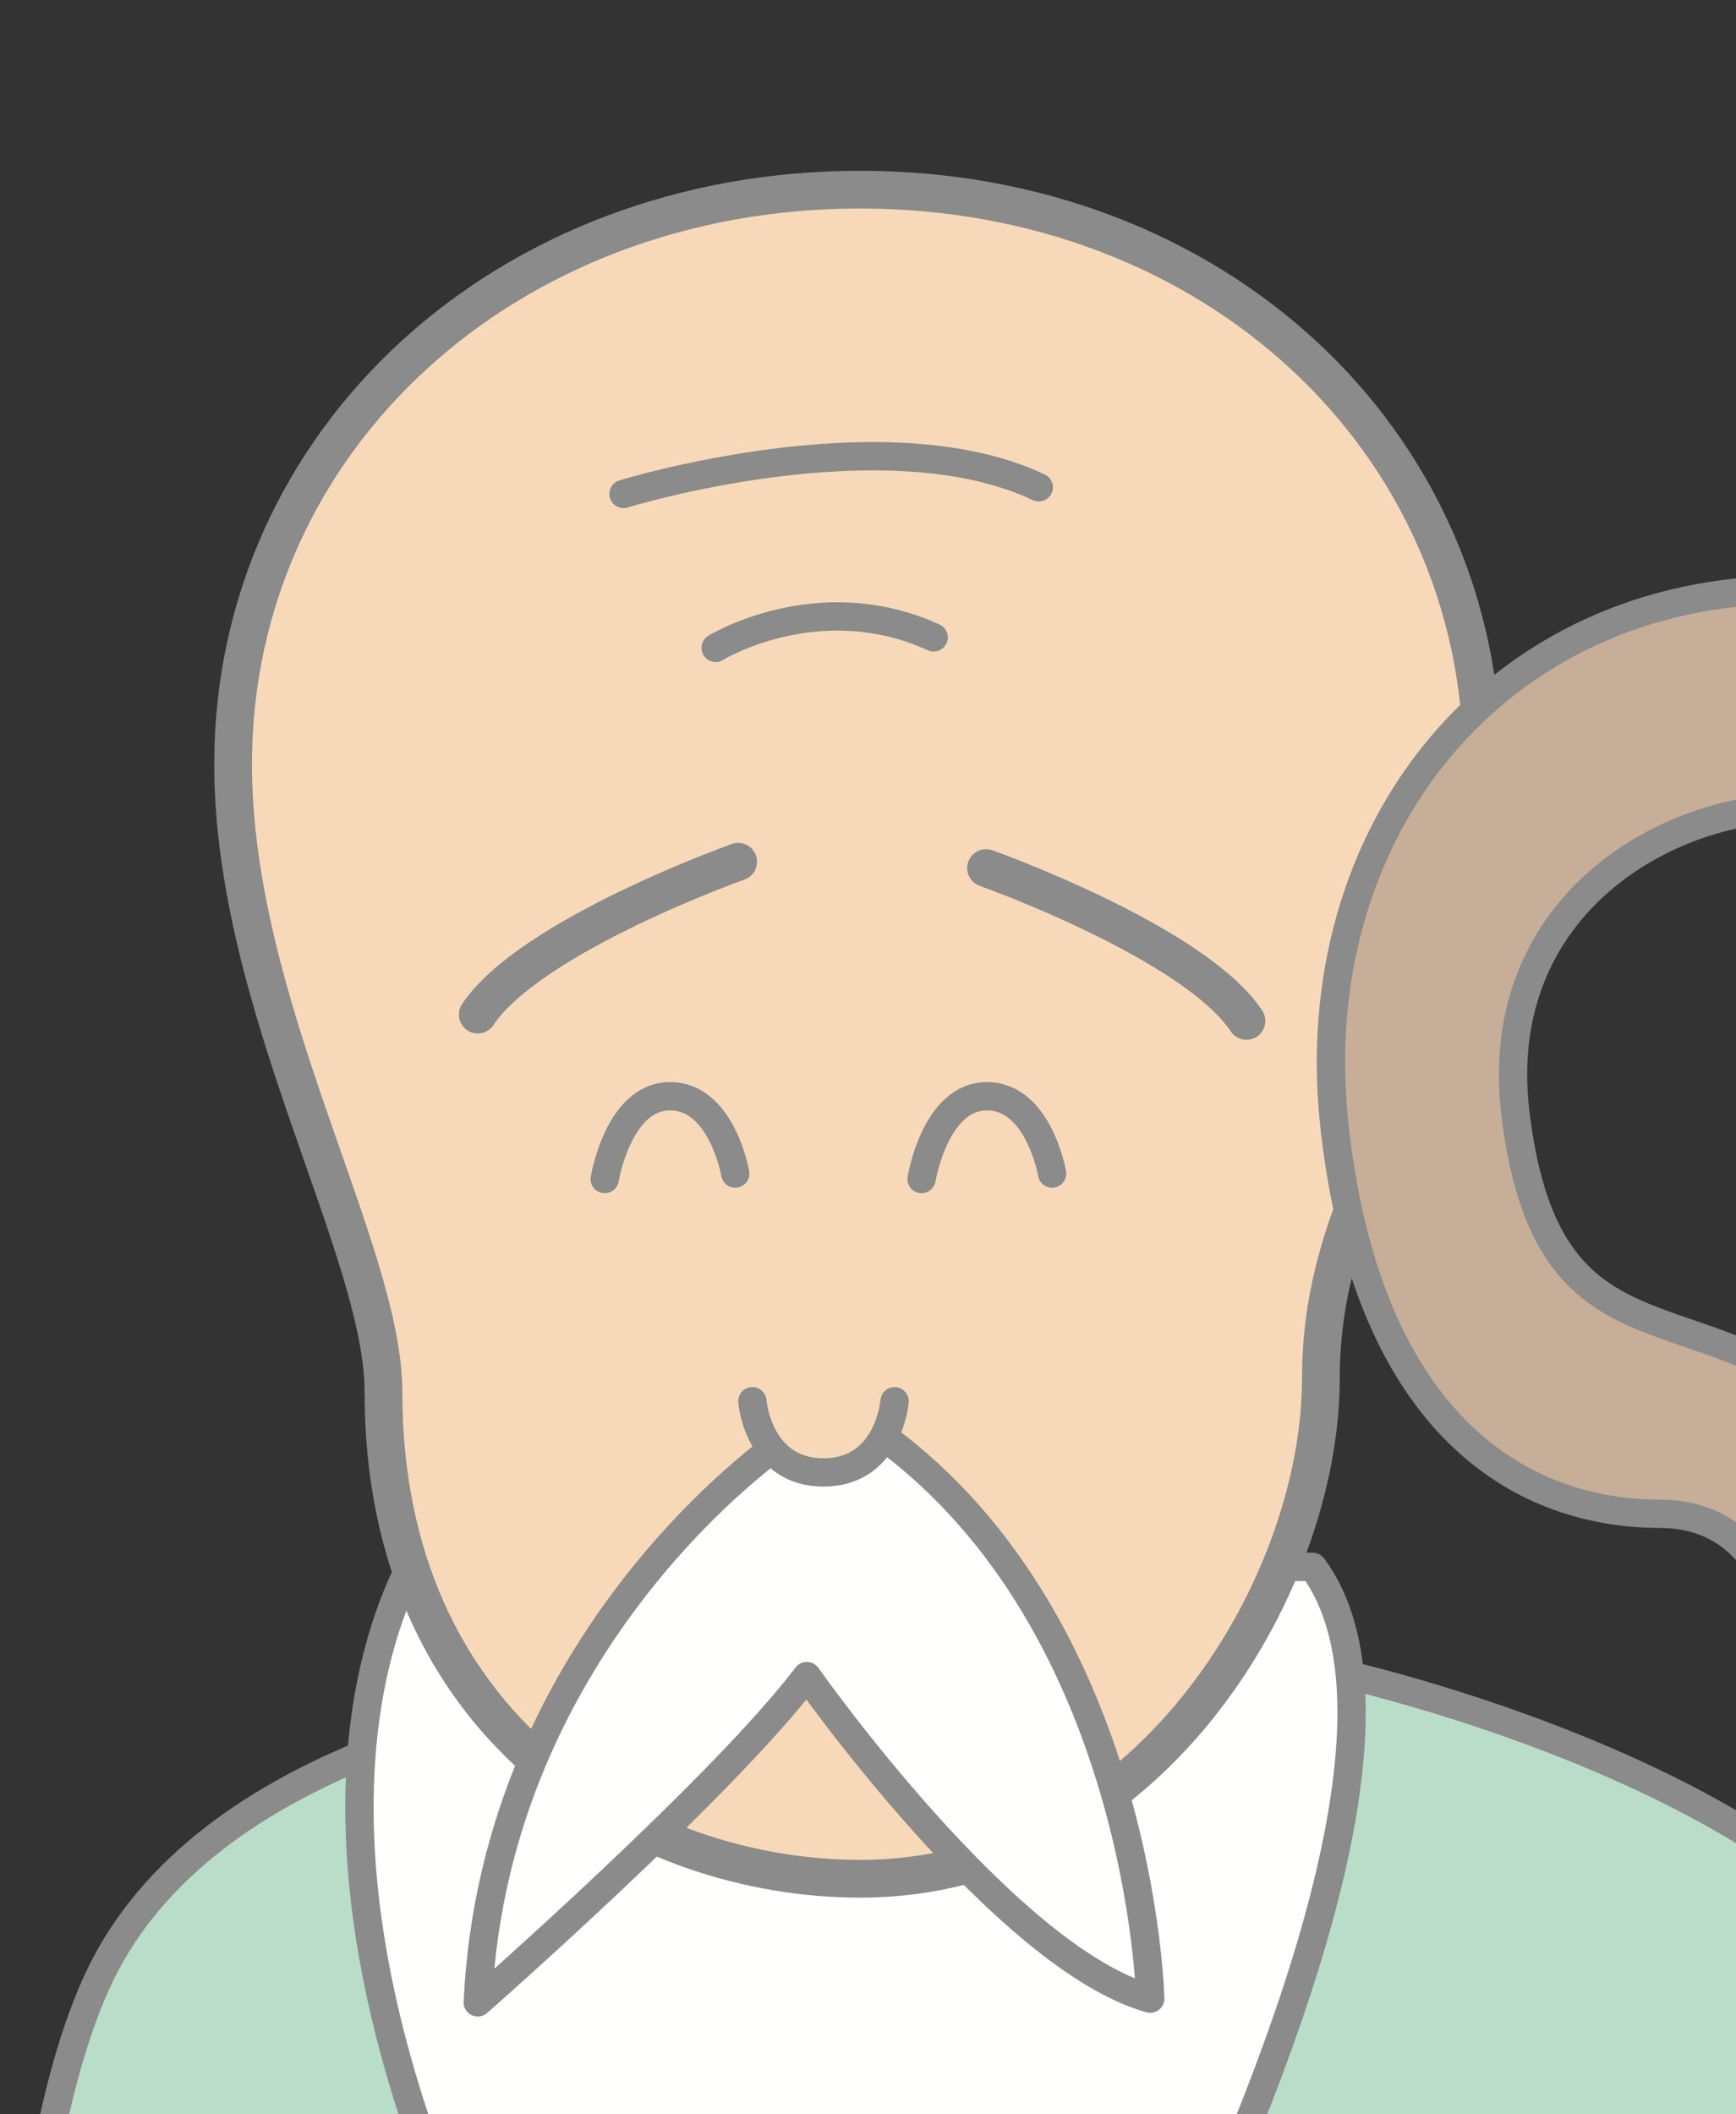 <?xml version="1.0" encoding="UTF-8"?>
<svg width="184px" height="224px" viewBox="0 0 184 224" version="1.1" xmlns="http://www.w3.org/2000/svg" xmlns:xlink="http://www.w3.org/1999/xlink">
    <rect x="0" y="0" width="184" height="224" fill="#333333" stroke="none"/>
    <title>Fukurokuju44mm</title>
    <g id="Fukurokuju44mm" stroke="none" stroke-width="1" fill="none" fill-rule="evenodd">
        <g id="Fukurokuju" transform="translate(0, 20)">
            <path d="M141.063,157.04 C141.063,157.04 196.099,168.752 206.711,197.063 C217.322,225.374 243.107,297.133 209.238,306.77 C175.367,316.405 173.496,286.875 173.496,286.875 L180.941,395.241 L10.145,395.241 C10.145,395.241 -10.572,236.526 10.145,190.253 C30.864,143.979 141.063,157.04 141.063,157.04" id="Fill-126" fill="#B9DDC9"></path>
            <path d="M141.063,157.04 C141.063,157.04 196.099,168.752 206.711,197.063 C217.322,225.374 243.107,297.133 209.238,306.77 C175.367,316.405 173.496,286.875 173.496,286.875 L180.941,395.241 L10.145,395.241 C10.145,395.241 -10.572,236.526 10.145,190.253 C30.864,143.979 141.063,157.04 141.063,157.04 Z" id="Stroke-128" stroke="#8A8B8A" stroke-width="3" stroke-linecap="round" stroke-linejoin="round"></path>
            <path d="M43.457,145.998 C33.126,166.767 32.429,211.575 90.903,284.071 C90.903,284.071 160.636,174.925 139.139,145.998 L43.457,145.998 Z" id="Fill-130" fill="#FFFFFE"></path>
            <path d="M43.457,145.998 C33.126,166.767 32.429,211.575 90.903,284.071 C90.903,284.071 160.636,174.925 139.139,145.998 L43.457,145.998 Z" id="Stroke-132" stroke="#8A8B8A" stroke-width="3" stroke-linecap="round" stroke-linejoin="round"></path>
            <path d="M40.644,127.469 C40.652,112.426 24.707,86.583 24.707,60.963 C24.707,26.634 53.597,0.092 91.15,0.092 C128.675,0.092 157.101,26.634 157.101,60.963 C157.101,92.001 140.002,102.446 140.002,126.042 C140.002,148.301 121.462,179.042 91.193,179.042 C67.741,179.042 40.625,163.202 40.644,127.469" id="Fill-134" fill="#F7D9BA"></path>
            <path d="M40.644,127.469 C40.652,112.426 24.707,86.583 24.707,60.963 C24.707,26.634 53.597,0.092 91.15,0.092 C128.675,0.092 157.101,26.634 157.101,60.963 C157.101,92.001 140.002,102.446 140.002,126.042 C140.002,148.301 121.462,179.042 91.193,179.042 C67.741,179.042 40.625,163.202 40.644,127.469 Z" id="Stroke-136" stroke="#8A8B8A" stroke-width="4" stroke-linecap="round" stroke-linejoin="round"></path>
            <g id="Group-141" transform="translate(75.37, 45.283)">
                <path d="M0.484,3.355 C0.484,3.355 11.342,-3.331 23.592,2.241" id="Fill-138" fill="#F7D9BA"></path>
                <path d="M0.484,3.355 C0.484,3.355 11.342,-3.331 23.592,2.241" id="Stroke-140" stroke="#8A8B8A" stroke-width="3" stroke-linecap="round" stroke-linejoin="round"></path>
            </g>
            <g id="Group-145" transform="translate(65.455, 28.106)">
                <path d="M0.635,4.223 C0.635,4.223 28.218,-4.278 44.643,3.522" id="Fill-142" fill="#F7D9BA"></path>
                <path d="M0.635,4.223 C0.635,4.223 28.218,-4.278 44.643,3.522" id="Stroke-144" stroke="#8A8B8A" stroke-width="3" stroke-linecap="round" stroke-linejoin="round"></path>
            </g>
            <g id="Group-149" transform="translate(97.496, 95.892)">
                <path d="M0.18,9.019 C0.18,9.019 1.612,0.248 7.108,0.248 C12.604,0.248 14.018,8.44 14.018,8.44" id="Fill-146" fill="#F7D9BA"></path>
                <path d="M0.18,9.019 C0.18,9.019 1.612,0.248 7.108,0.248 C12.604,0.248 14.018,8.44 14.018,8.44" id="Stroke-148" stroke="#8A8B8A" stroke-width="3" stroke-linecap="round" stroke-linejoin="round"></path>
            </g>
            <g id="Group-153" transform="translate(63.803, 95.892)">
                <path d="M0.291,9.019 C0.291,9.019 1.722,0.248 7.218,0.248 C12.714,0.248 14.128,8.44 14.128,8.44" id="Fill-150" fill="#F7D9BA"></path>
                <path d="M0.291,9.019 C0.291,9.019 1.722,0.248 7.218,0.248 C12.714,0.248 14.128,8.44 14.128,8.44" id="Stroke-152" stroke="#8A8B8A" stroke-width="3" stroke-linecap="round" stroke-linejoin="round"></path>
            </g>
            <g id="Group-157" transform="translate(104.106, 71.736)">
                <path d="M0.407,0.229 C0.407,0.229 22.438,8.064 28.006,16.421" id="Fill-154" fill="#F7D9BA"></path>
                <path d="M0.407,0.229 C0.407,0.229 22.438,8.064 28.006,16.421" id="Stroke-156" stroke="#8A8B8A" stroke-width="4" stroke-linecap="round" stroke-linejoin="round"></path>
            </g>
            <g id="Group-161" transform="translate(50.583, 71.092)">
                <path d="M27.654,0.206 C27.654,0.206 5.623,8.041 0.054,16.399" id="Fill-158" fill="#F7D9BA"></path>
                <path d="M27.654,0.206 C27.654,0.206 5.623,8.041 0.054,16.399" id="Stroke-160" stroke="#8A8B8A" stroke-width="4" stroke-linecap="round" stroke-linejoin="round"></path>
            </g>
            <path d="M82.675,132.931 C82.675,132.931 52.443,153.561 50.638,192.138 C50.638,192.138 76.539,169.41 85.516,157.567 C85.516,157.567 106.542,187.471 121.915,191.743 C121.915,191.743 121.018,152.317 93.659,132.222 L82.675,132.931 Z" id="Fill-162" fill="#FFFFFE"></path>
            <path d="M82.675,132.931 C82.675,132.931 52.443,153.561 50.638,192.138 C50.638,192.138 76.539,169.41 85.516,157.567 C85.516,157.567 106.542,187.471 121.915,191.743 C121.915,191.743 121.018,152.317 93.659,132.222 L82.675,132.931 Z" id="Stroke-164" stroke="#8A8B8A" stroke-width="3" stroke-linecap="round" stroke-linejoin="round"></path>
            <g id="Group-169" transform="translate(79.319, 127.948)">
                <path d="M0.426,0.504 C0.426,0.504 1.006,8.045 7.963,8.045 C14.92,8.045 15.5,0.504 15.5,0.504" id="Fill-166" fill="#F7D9BA"></path>
                <path d="M0.426,0.504 C0.426,0.504 1.006,8.045 7.963,8.045 C14.92,8.045 15.5,0.504 15.5,0.504" id="Stroke-168" stroke="#8A8B8A" stroke-width="3" stroke-linecap="round" stroke-linejoin="round"></path>
            </g>
            <path d="M203.212,218.844 L203.212,407.387 L189.764,407.387 C189.764,407.387 188.605,185.192 189.764,158.794 C189.805,157.883 189.764,140.404 175.964,140.379 C160.398,140.351 144.858,130.055 141.447,99.371 C137.963,68.011 158.694,42.487 189.764,42.487 C220.835,42.487 235.582,61.34 231.491,71.612 C227.097,82.646 211.938,69.644 195.838,66.115 C181.235,62.914 157.654,73.541 160.622,97.961 C163.59,122.378 176.096,117.866 189.764,125.867 C205.682,135.185 203.274,156.941 203.212,158.06 C202.845,164.635 203.212,188.418 203.212,218.844" id="Fill-170" fill="#C7AE99"></path>
            <path d="M203.212,218.844 L203.212,407.387 L189.764,407.387 C189.764,407.387 188.605,185.192 189.764,158.794 C189.805,157.883 189.764,140.404 175.964,140.379 C160.398,140.351 144.858,130.055 141.447,99.371 C137.963,68.011 158.694,42.487 189.764,42.487 C220.835,42.487 235.582,61.34 231.491,71.612 C227.097,82.646 211.938,69.644 195.838,66.115 C181.235,62.914 157.654,73.541 160.622,97.961 C163.59,122.378 176.096,117.866 189.764,125.867 C205.682,135.185 203.274,156.941 203.212,158.06 C202.845,164.635 203.212,188.418 203.212,218.844 Z" id="Stroke-172" stroke="#8A8B8A" stroke-width="3" stroke-linecap="round" stroke-linejoin="round"></path>
        </g>
    </g>
</svg>